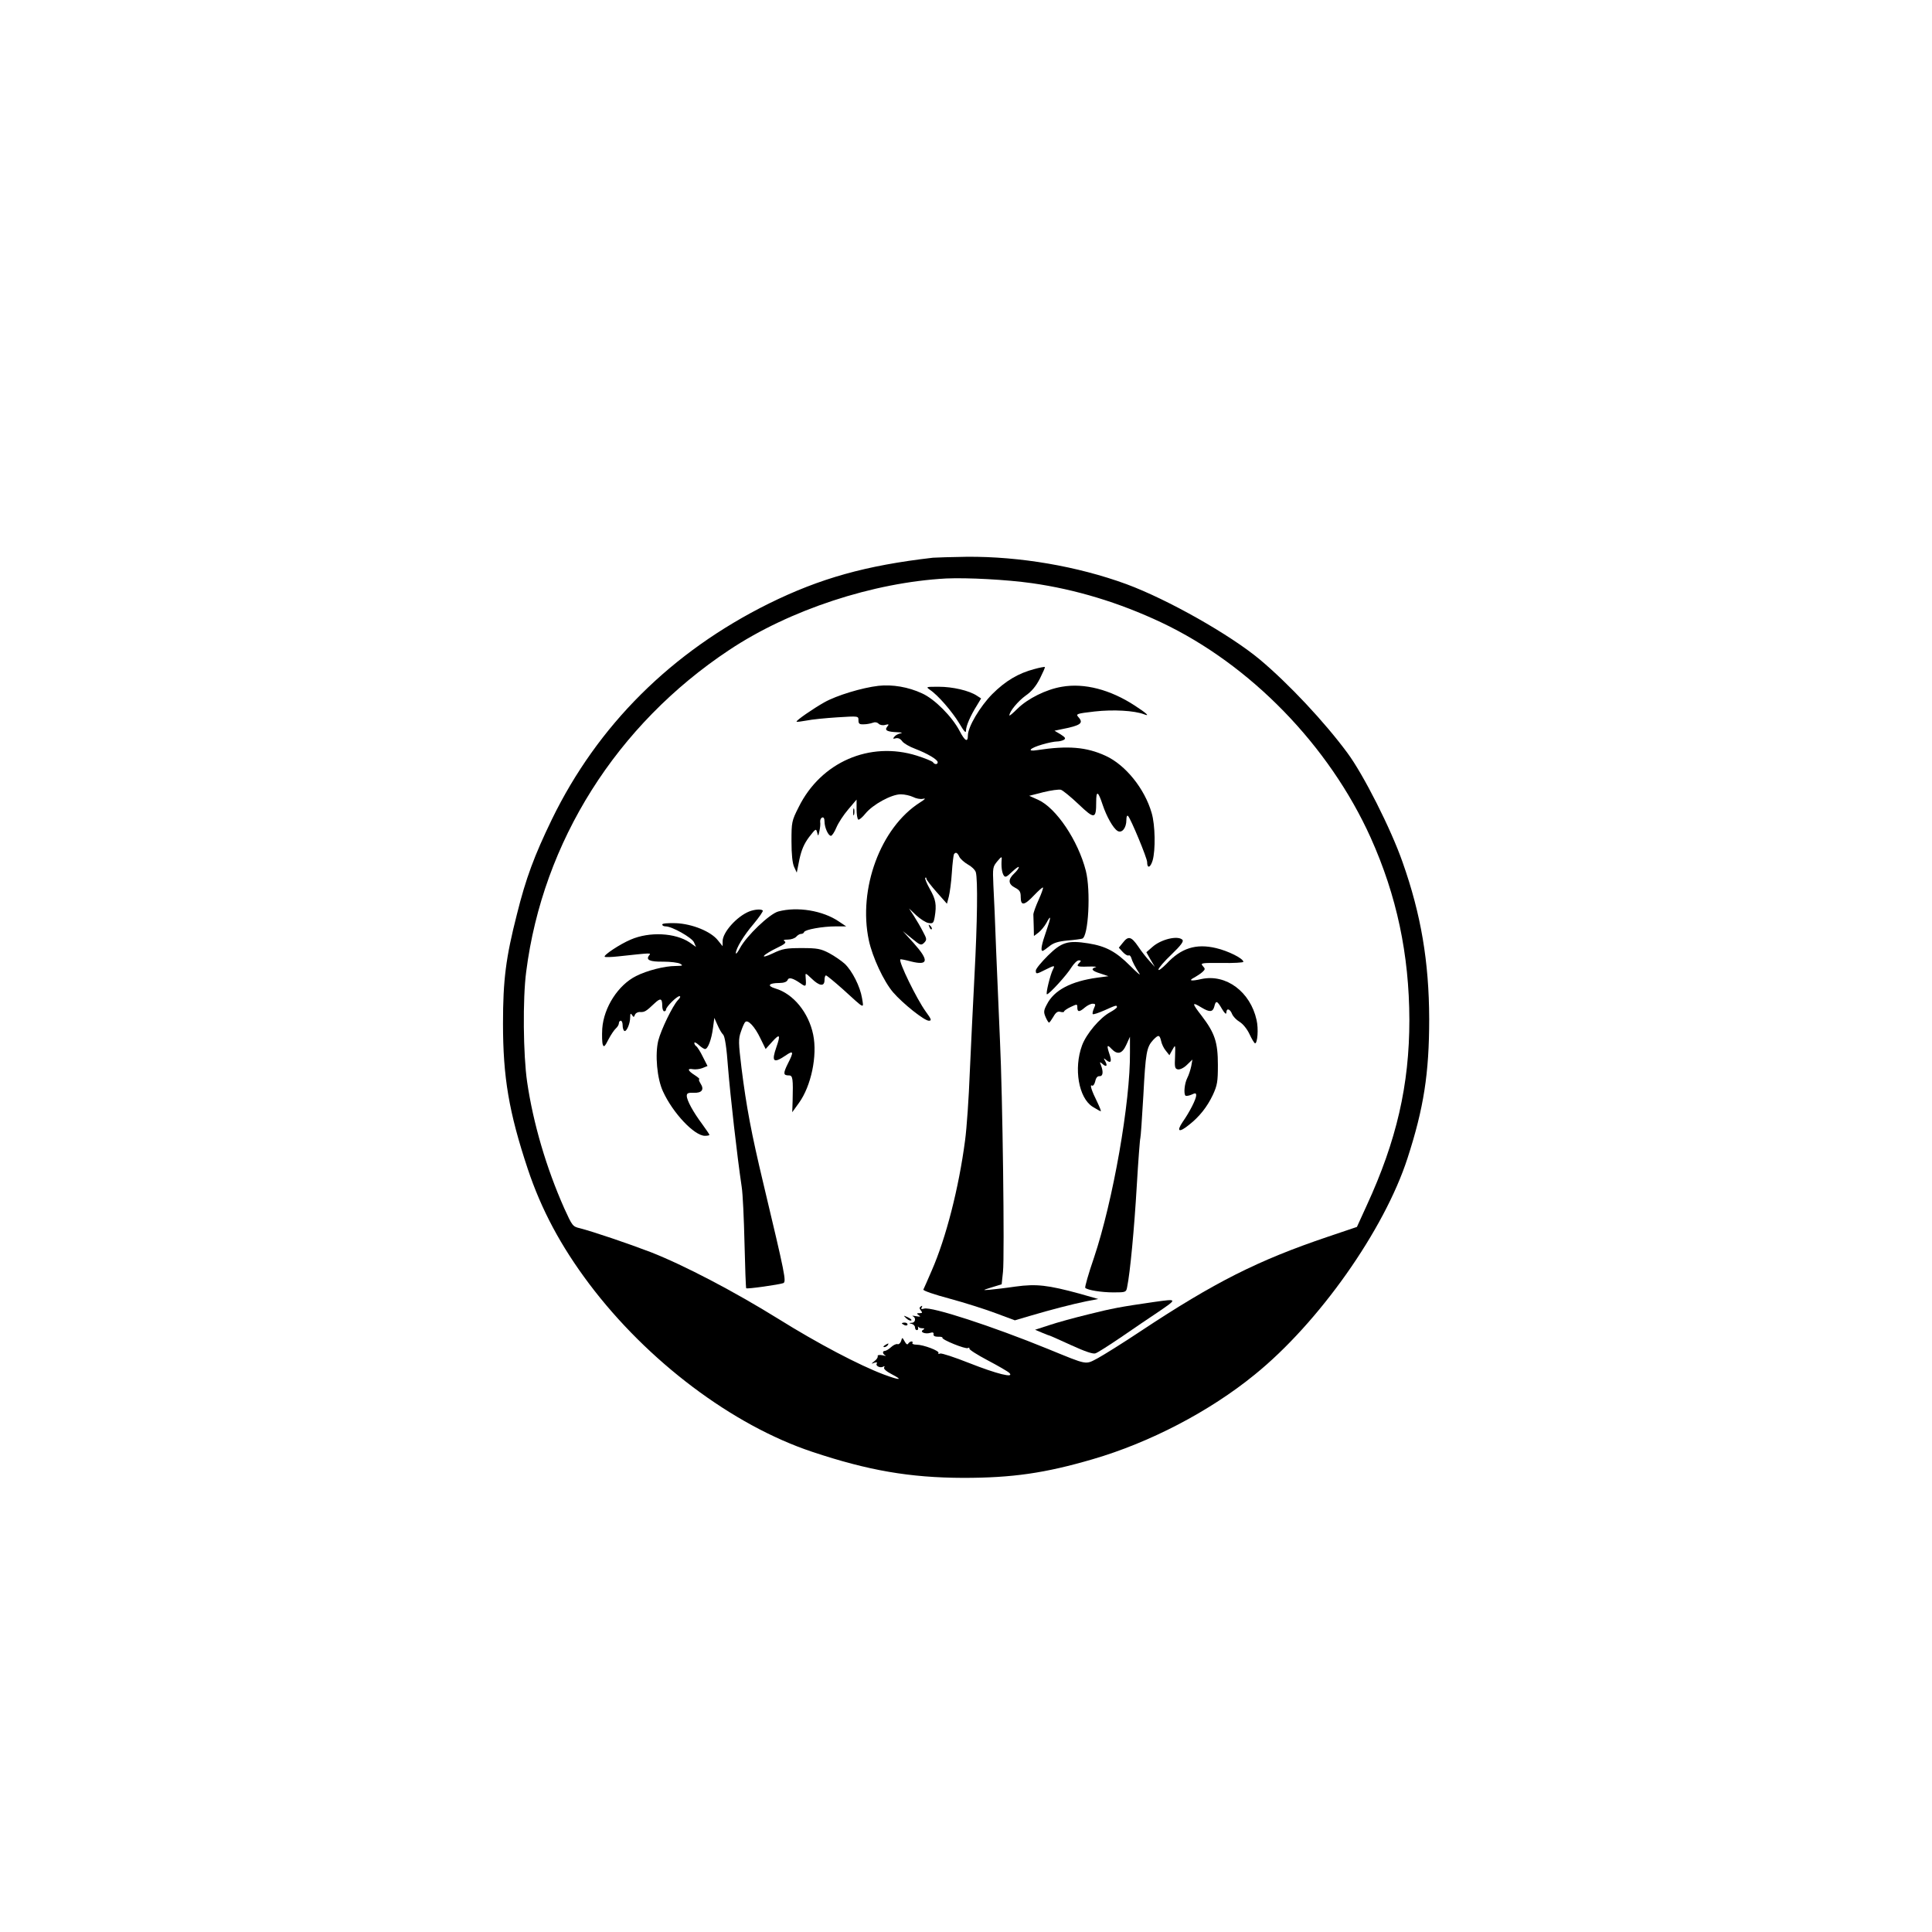 <?xml version="1.0" standalone="no"?>
<!DOCTYPE svg PUBLIC "-//W3C//DTD SVG 20010904//EN"
 "http://www.w3.org/TR/2001/REC-SVG-20010904/DTD/svg10.dtd">
<svg version="1.0" xmlns="http://www.w3.org/2000/svg"
 width="1024pt" height="1024pt" viewBox="0 0 1024 1024"
 preserveAspectRatio="xMidYMid meet">

<g transform="translate(0,1024) scale(0.1,-0.1)"
fill="#000000" stroke="none">
<path d="M4945 7284 c-356 -41 -598 -109 -870 -243 -516 -256 -907 -645 -1150
-1144 -93 -192 -138 -313 -185 -502 -59 -231 -74 -349 -74 -580 0 -284 31
-469 131 -770 72 -216 175 -409 326 -610 309 -410 759 -749 1182 -890 297 -99
516 -137 800 -138 261 0 434 25 687 99 302 88 619 253 858 448 340 275 687
767 810 1147 86 265 115 449 115 739 -1 302 -43 553 -141 830 -61 175 -208
466 -293 580 -122 165 -310 365 -462 493 -159 133 -490 320 -709 401 -260 95
-565 147 -845 145 -82 -1 -163 -4 -180 -5z m525 -135 c231 -33 460 -102 685
-208 472 -223 890 -653 1110 -1141 138 -307 204 -619 205 -965 0 -346 -68
-641 -226 -984 l-52 -114 -154 -52 c-370 -125 -599 -240 -993 -501 -93 -62
-196 -126 -227 -143 -67 -35 -50 -38 -263 49 -296 121 -619 226 -657 214 -15
-4 -18 -3 -13 6 5 9 4 11 -4 6 -9 -6 -9 -11 0 -22 9 -11 8 -14 -7 -14 -16 0
-17 -2 -4 -11 12 -8 8 -9 -15 -5 -16 3 -24 3 -17 0 18 -8 15 -34 -5 -35 -17
-1 -17 -2 0 -6 9 -2 17 -11 17 -19 0 -8 4 -14 10 -14 5 0 8 6 6 13 -1 6 -1 9
1 5 3 -5 12 -8 21 -8 13 0 14 -2 4 -9 -19 -11 13 -24 40 -15 12 4 18 1 16 -8
-2 -8 7 -13 24 -13 14 1 25 -2 23 -5 -6 -10 123 -62 135 -55 6 4 9 2 8 -3 -2
-5 42 -33 97 -62 55 -29 107 -59 115 -67 28 -29 -67 -5 -214 53 -76 30 -145
53 -153 50 -8 -3 -12 -2 -9 3 7 11 -80 44 -116 44 -15 0 -25 4 -22 9 3 4 1 8
-5 8 -5 0 -13 -5 -17 -11 -4 -8 -11 -4 -19 11 -13 23 -13 23 -19 2 -4 -11 -13
-19 -19 -16 -7 2 -22 -5 -34 -16 -12 -11 -27 -20 -33 -20 -14 0 -13 -17 3 -24
6 -3 -1 -3 -16 1 -17 3 -27 1 -25 -5 2 -6 -6 -18 -17 -26 -19 -15 -19 -16 -1
-9 12 4 17 3 13 -4 -8 -13 20 -26 35 -16 7 3 8 1 4 -5 -4 -7 12 -21 41 -36 62
-32 43 -33 -43 -1 -130 49 -349 164 -559 295 -232 144 -499 284 -675 353 -120
46 -306 109 -376 127 -39 9 -41 13 -83 105 -96 216 -165 452 -197 670 -21 143
-24 442 -5 585 88 689 479 1309 1076 1705 320 213 763 358 1150 379 113 5 320
-6 455 -25z"/>
<path d="M5483 6694 c-85 -22 -154 -63 -224 -133 -65 -66 -129 -174 -129 -219
0 -39 -16 -30 -44 24 -40 76 -132 169 -199 199 -73 34 -157 48 -231 40 -87
-10 -222 -51 -286 -87 -59 -33 -153 -98 -148 -103 2 -2 26 1 53 6 28 6 101 13
163 17 112 7 112 7 112 -15 0 -19 5 -23 28 -22 15 0 36 4 47 8 12 5 24 3 32
-5 7 -7 23 -10 35 -6 20 5 21 3 10 -10 -15 -19 0 -27 56 -29 22 -1 28 -3 15
-6 -12 -2 -27 -10 -33 -18 -9 -11 -7 -12 8 -8 13 3 25 -3 34 -16 8 -11 39 -29
69 -40 65 -25 119 -57 119 -71 0 -13 -17 -13 -25 0 -3 5 -42 21 -86 35 -249
78 -508 -34 -626 -273 -37 -73 -38 -80 -38 -181 0 -70 5 -116 14 -136 l14 -30
14 70 c11 51 25 83 51 118 35 45 37 47 43 25 5 -22 6 -21 12 7 4 17 6 39 4 49
-1 10 4 21 11 23 7 3 12 -5 12 -21 0 -32 20 -76 34 -76 6 0 19 20 29 44 10 24
38 67 62 95 l45 53 0 -51 c0 -27 4 -52 9 -55 4 -3 22 12 38 32 39 48 138 102
187 102 21 0 50 -7 65 -14 15 -8 39 -13 52 -10 18 4 14 -1 -16 -20 -208 -133
-328 -457 -270 -730 19 -89 79 -218 129 -276 51 -59 165 -150 189 -150 16 0
14 7 -16 48 -48 66 -146 267 -135 277 2 2 27 -3 57 -11 92 -23 96 5 14 97
l-58 64 48 -39 c45 -37 49 -38 65 -23 15 16 15 20 -6 59 -12 24 -34 61 -48 83
l-26 40 38 -36 c22 -20 51 -39 65 -41 24 -4 27 -1 33 31 11 66 6 93 -25 148
-17 30 -28 57 -25 60 3 4 6 2 6 -4 0 -6 25 -38 55 -72 l54 -61 10 38 c5 20 13
77 16 127 3 49 9 93 11 97 9 14 19 9 29 -14 6 -11 26 -29 45 -40 19 -10 38
-28 42 -41 11 -39 8 -265 -7 -547 -8 -151 -19 -383 -25 -515 -5 -132 -16 -294
-25 -360 -33 -251 -101 -517 -177 -690 -21 -49 -41 -94 -44 -100 -2 -6 60 -27
139 -48 78 -21 188 -56 244 -77 l102 -38 78 23 c111 33 228 63 301 78 l63 12
-98 28 c-169 46 -230 53 -340 38 -54 -8 -116 -15 -138 -17 -39 -3 -39 -3 12
13 l52 16 7 66 c9 82 -2 940 -16 1226 -5 116 -14 327 -20 470 -5 143 -12 303
-15 355 -4 91 -3 96 21 125 21 25 25 27 23 10 -3 -37 1 -70 11 -85 8 -12 15
-9 45 20 19 18 35 29 35 24 0 -6 -11 -21 -25 -34 -33 -31 -32 -56 5 -75 25
-13 30 -22 30 -50 0 -48 19 -45 71 10 23 24 44 43 47 41 2 -3 -8 -32 -23 -65
-15 -33 -28 -69 -28 -78 0 -10 1 -40 2 -66 l1 -48 24 18 c13 10 32 33 42 51
26 49 26 33 -1 -44 -24 -68 -31 -104 -19 -104 3 0 19 11 35 24 21 18 46 26 96
31 38 3 73 8 79 10 33 10 46 255 19 360 -41 160 -157 333 -253 376 l-47 21 74
19 c41 10 84 16 94 13 10 -3 53 -38 94 -77 84 -80 93 -79 93 12 0 63 10 59 34
-14 21 -63 56 -125 79 -139 23 -14 47 15 47 58 0 19 4 26 9 21 15 -16 101
-223 101 -244 0 -36 17 -31 29 8 16 55 14 188 -5 252 -37 129 -139 255 -244
303 -102 47 -200 55 -364 30 -56 -9 -38 11 28 30 30 9 65 16 78 16 12 0 29 4
37 9 11 7 7 13 -18 29 l-32 19 33 7 c108 21 123 33 93 66 -14 16 -8 18 87 29
98 11 210 5 262 -15 33 -13 14 5 -49 46 -130 85 -268 121 -387 100 -84 -14
-181 -63 -235 -116 -24 -24 -43 -40 -43 -36 0 21 46 76 86 105 32 22 55 50 76
91 16 32 28 59 26 61 -2 1 -27 -3 -55 -11z"/>
<path d="M4930 6583 c42 -28 117 -115 155 -178 26 -44 35 -53 35 -37 0 24 23
78 59 135 l21 35 -23 15 c-41 27 -128 47 -201 47 -69 0 -70 0 -46 -17z"/>
<path d="M4522 5935 c0 -16 2 -22 5 -12 2 9 2 23 0 30 -3 6 -5 -1 -5 -18z"/>
<path d="M3971 5409 c-65 -26 -141 -110 -141 -158 l0 -26 -25 31 c-37 47 -135
87 -222 91 -43 1 -73 -1 -73 -7 0 -6 8 -10 18 -10 34 0 138 -59 150 -84 l11
-25 -34 24 c-76 51 -213 58 -312 15 -57 -24 -146 -83 -138 -91 3 -3 35 -2 72
2 176 19 175 19 164 6 -20 -25 3 -35 74 -34 39 0 79 -5 90 -11 17 -10 14 -11
-25 -12 -57 0 -151 -24 -208 -53 -95 -47 -172 -166 -180 -279 -2 -37 -1 -75 3
-85 5 -15 11 -10 30 28 13 25 31 51 39 58 9 8 16 20 16 27 0 8 5 14 10 14 6 0
10 -11 10 -24 0 -14 4 -27 9 -30 11 -7 31 38 31 72 0 21 3 23 10 12 8 -13 10
-12 15 1 3 9 16 16 28 15 23 -1 31 3 76 46 32 30 41 27 41 -14 0 -15 5 -28 10
-28 6 0 10 4 10 9 0 14 57 71 71 71 8 0 4 -9 -9 -22 -28 -31 -88 -155 -103
-213 -18 -73 -7 -202 25 -270 52 -114 166 -235 222 -235 13 0 24 2 24 5 0 3
-18 29 -39 58 -47 63 -81 125 -81 149 0 14 8 17 36 16 44 -2 58 17 37 49 -8
13 -11 23 -7 23 5 0 -6 10 -23 21 -38 24 -43 38 -10 32 12 -2 35 0 50 6 l27
11 -25 49 c-13 27 -29 52 -35 56 -5 3 -10 11 -10 17 0 6 10 2 23 -10 13 -12
28 -22 34 -22 15 0 34 50 42 112 l7 53 17 -38 c9 -21 22 -44 30 -51 9 -10 18
-67 26 -178 12 -147 47 -460 72 -628 6 -36 12 -171 15 -300 3 -129 7 -236 9
-238 5 -5 173 19 196 27 18 7 11 41 -106 532 -62 260 -89 401 -115 609 -16
133 -17 153 -3 192 8 24 18 47 23 51 14 15 51 -25 80 -86 l28 -57 36 40 c39
43 44 36 21 -30 -27 -77 -16 -88 48 -45 43 30 46 22 12 -44 -25 -51 -24 -61 7
-61 20 0 22 -18 19 -135 l-2 -60 36 50 c64 89 98 249 75 361 -24 117 -105 217
-201 245 -46 14 -35 29 22 29 23 0 39 6 43 15 6 17 27 12 69 -17 29 -21 31
-18 27 32 -2 25 -2 25 32 -7 41 -40 68 -43 68 -8 0 14 3 25 8 25 4 0 44 -33
88 -72 121 -110 112 -106 103 -49 -10 62 -52 145 -92 183 -18 16 -54 41 -82
56 -44 23 -62 27 -145 27 -83 0 -102 -3 -154 -28 -34 -16 -53 -21 -46 -12 7 8
37 26 68 41 40 19 51 28 41 35 -10 6 -5 9 17 9 17 0 37 7 44 15 7 8 18 15 25
15 8 0 15 4 17 10 4 13 98 30 167 30 l56 0 -39 26 c-85 58 -220 80 -321 53
-47 -13 -169 -130 -203 -194 -12 -22 -21 -34 -22 -27 0 24 41 93 95 156 29 35
51 67 48 70 -9 9 -44 6 -72 -5z"/>
<path d="M4926 5327 c3 -10 9 -15 12 -12 3 3 0 11 -7 18 -10 9 -11 8 -5 -6z"/>
<path d="M5951 5243 l-21 -26 21 -23 c12 -13 26 -21 31 -18 4 3 11 -3 14 -13
6 -21 20 -47 43 -83 9 -14 -13 5 -49 41 -75 75 -128 104 -222 119 -108 17
-141 7 -214 -65 -35 -35 -64 -70 -64 -79 0 -20 3 -20 50 4 48 24 53 25 41 2
-14 -26 -40 -132 -32 -132 12 0 107 104 130 143 13 20 30 37 39 37 12 0 13 -3
4 -12 -20 -20 -14 -23 45 -21 32 1 50 -1 41 -3 -29 -9 -21 -20 25 -34 l42 -14
-60 -8 c-138 -19 -228 -66 -266 -141 -18 -33 -18 -42 -7 -68 7 -16 15 -29 18
-29 3 0 13 14 23 31 13 23 23 30 37 26 11 -3 20 -2 20 2 0 4 16 15 35 24 34
16 35 16 35 -3 0 -25 11 -25 40 0 13 11 31 20 41 20 16 0 17 -3 7 -25 -6 -14
-9 -27 -6 -30 3 -3 30 6 62 20 62 28 66 29 66 17 0 -4 -16 -16 -36 -27 -54
-29 -126 -114 -149 -176 -45 -122 -18 -278 56 -325 21 -13 41 -24 43 -24 3 0
-5 21 -18 48 -30 60 -42 97 -28 88 6 -3 13 7 17 23 4 19 12 28 23 27 18 -1 21
23 7 59 -7 16 -6 18 6 8 21 -20 31 -15 18 10 -11 20 -11 21 5 8 23 -19 30 -8
17 30 -16 47 -14 56 9 31 33 -35 58 -28 80 21 l19 42 0 -81 c3 -262 -90 -791
-191 -1091 -29 -84 -49 -155 -46 -159 13 -12 85 -24 150 -24 65 0 67 1 72 28
16 76 38 313 51 535 8 137 17 252 19 255 2 4 9 105 16 226 12 227 17 256 52
294 28 29 34 28 42 -5 3 -16 14 -39 25 -52 l19 -24 16 29 c16 29 16 29 14 -36
-3 -56 -1 -65 15 -68 11 -2 32 8 48 24 l29 28 -6 -34 c-4 -19 -13 -48 -21 -63
-15 -30 -20 -83 -10 -94 4 -3 18 -1 32 5 21 10 25 9 25 -4 0 -19 -34 -87 -72
-141 -34 -51 -19 -58 34 -15 55 43 96 95 126 158 24 52 27 71 27 159 0 121
-16 169 -86 261 -53 68 -53 76 -1 44 43 -26 60 -25 68 5 8 34 15 32 41 -13 14
-23 22 -31 23 -19 0 25 19 21 30 -7 5 -13 23 -32 40 -42 18 -11 40 -38 53 -66
12 -26 25 -47 29 -48 13 0 19 77 8 124 -33 149 -161 245 -292 217 -57 -13 -72
-9 -36 9 12 7 31 19 41 28 15 14 16 17 2 32 -14 16 -7 17 100 16 63 -1 115 2
115 6 0 18 -81 58 -145 73 -106 25 -185 0 -262 -83 -24 -24 -43 -39 -43 -31 0
8 31 44 69 80 51 49 66 70 58 78 -24 24 -113 3 -159 -38 l-32 -28 22 -39 23
-39 -28 31 c-15 16 -43 51 -60 77 -37 54 -53 58 -82 20z"/>
<path d="M6115 3339 c-180 -26 -221 -34 -345 -65 -74 -18 -169 -44 -210 -58
l-74 -24 38 -16 c21 -9 40 -16 42 -16 2 0 52 -23 112 -50 72 -33 116 -48 128
-43 11 3 73 43 138 87 65 45 151 103 190 129 109 74 109 74 -19 56z"/>
<path d="M4802 3254 c9 -9 21 -15 27 -13 6 2 -2 10 -17 17 -25 11 -25 11 -10
-4z"/>
<path d="M4780 3226 c0 -2 7 -6 15 -10 8 -3 15 -1 15 4 0 6 -7 10 -15 10 -8 0
-15 -2 -15 -4z"/>
<path d="M4690 3110 c-9 -6 -10 -10 -3 -10 6 0 15 5 18 10 8 12 4 12 -15 0z"/>
</g>
</svg>
